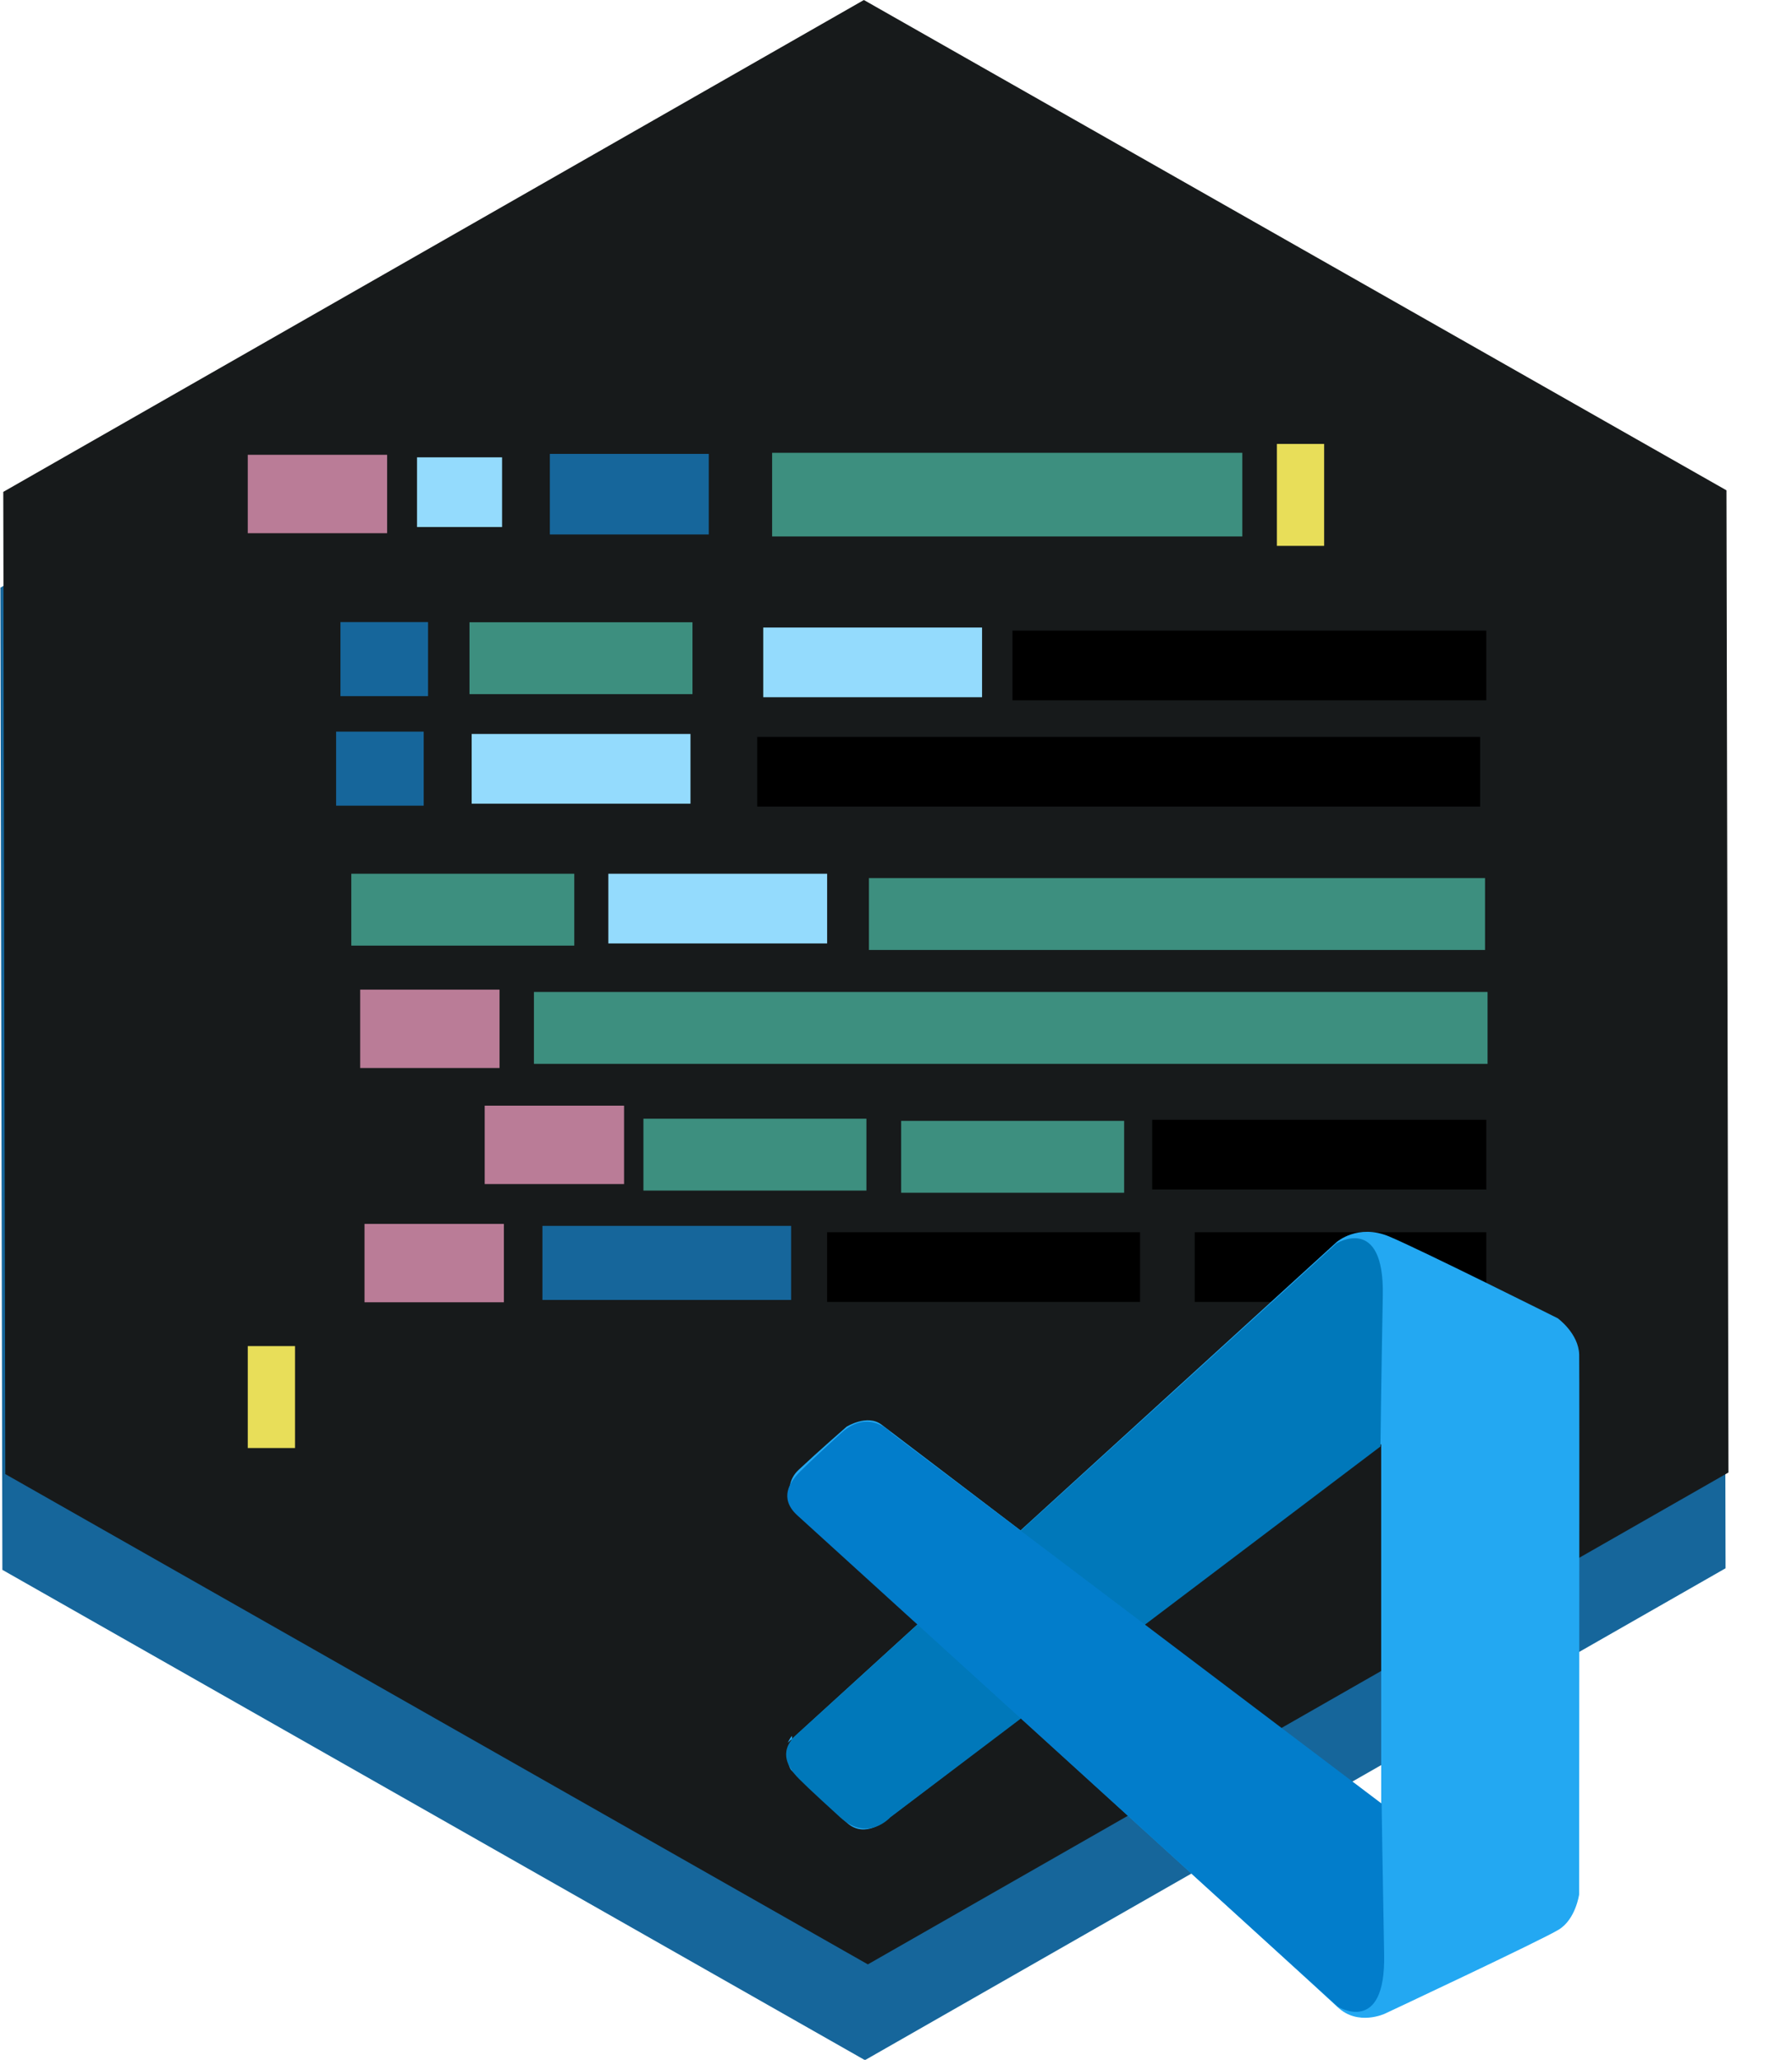 <?xml version="1.0" encoding="UTF-8" standalone="no"?>
<!-- Created with Inkscape (http://www.inkscape.org/) -->

<svg
   width="37.421"
   height="43"
   viewBox="0 0 9.901 11.377"
   version="1.1"
   id="svg5"
   inkscape:version="1.1.1 (3bf5ae0d25, 2021-09-20)"
   sodipodi:docname="pluginIcon.svg"
   xmlns:inkscape="http://www.inkscape.org/namespaces/inkscape"
   xmlns:sodipodi="http://sodipodi.sourceforge.net/DTD/sodipodi-0.dtd"
   xmlns="http://www.w3.org/2000/svg"
   xmlns:svg="http://www.w3.org/2000/svg">
  <sodipodi:namedview
     id="namedview7"
     pagecolor="#ffffff"
     bordercolor="#666666"
     borderopacity="1.0"
     inkscape:pageshadow="2"
     inkscape:pageopacity="0.0"
     inkscape:pagecheckerboard="0"
     inkscape:document-units="px"
     showgrid="true"
     inkscape:lockguides="true"
     units="px"
     width="48px"
     inkscape:snap-global="false"
     inkscape:zoom="5.6568543"
     inkscape:cx="-6.1871843"
     inkscape:cy="1.8561553"
     inkscape:window-width="1920"
     inkscape:window-height="970"
     inkscape:window-x="0"
     inkscape:window-y="0"
     inkscape:window-maximized="1"
     inkscape:current-layer="layer1">
    <inkscape:grid
       type="xygrid"
       id="grid251"
       originx="-1.571"
       originy="-0.529" />
  </sodipodi:namedview>
  <defs
     id="defs2">
    <filter
       id="filter0_d"
       x="-8.394"
       y="15.829"
       width="116.727"
       height="92.246"
       filterUnits="userSpaceOnUse"
       color-interpolation-filters="sRGB">
      <feFlood
         flood-opacity="0"
         result="BackgroundImageFix"
         id="feFlood26316" />
      <feColorMatrix
         in="SourceAlpha"
         type="matrix"
         values="0 0 0 0 0 0 0 0 0 0 0 0 0 0 0 0 0 0 127 0"
         id="feColorMatrix26318" />
      <feOffset
         id="feOffset26320" />
      <feGaussianBlur
         stdDeviation="4.167"
         id="feGaussianBlur26322" />
      <feColorMatrix
         type="matrix"
         values="0 0 0 0 0 0 0 0 0 0 0 0 0 0 0 0 0 0 0.25 0"
         id="feColorMatrix26324" />
      <feBlend
         mode="overlay"
         in2="BackgroundImageFix"
         result="effect1_dropShadow"
         id="feBlend26326" />
      <feBlend
         mode="normal"
         in="SourceGraphic"
         in2="effect1_dropShadow"
         result="shape"
         id="feBlend26328" />
    </filter>
    <filter
       id="filter1_d"
       x="60.417"
       y="-8.076"
       width="47.917"
       height="116.151"
       filterUnits="userSpaceOnUse"
       color-interpolation-filters="sRGB">
      <feFlood
         flood-opacity="0"
         result="BackgroundImageFix"
         id="feFlood26331" />
      <feColorMatrix
         in="SourceAlpha"
         type="matrix"
         values="0 0 0 0 0 0 0 0 0 0 0 0 0 0 0 0 0 0 127 0"
         id="feColorMatrix26333" />
      <feOffset
         id="feOffset26335" />
      <feGaussianBlur
         stdDeviation="4.167"
         id="feGaussianBlur26337" />
      <feColorMatrix
         type="matrix"
         values="0 0 0 0 0 0 0 0 0 0 0 0 0 0 0 0 0 0 0.25 0"
         id="feColorMatrix26339" />
      <feBlend
         mode="overlay"
         in2="BackgroundImageFix"
         result="effect1_dropShadow"
         id="feBlend26341" />
      <feBlend
         mode="normal"
         in="SourceGraphic"
         in2="effect1_dropShadow"
         result="shape"
         id="feBlend26343" />
    </filter>
    <linearGradient
       id="paint0_linear"
       x1="49.939"
       y1="0.258"
       x2="49.939"
       y2="99.742"
       gradientUnits="userSpaceOnUse">
      <stop
         stop-color="white"
         id="stop26346" />
      <stop
         offset="1"
         stop-color="white"
         stop-opacity="0"
         id="stop26348" />
    </linearGradient>
    <filter
       id="filter0_d-5"
       x="-8.394"
       y="15.829"
       width="116.727"
       height="92.246"
       filterUnits="userSpaceOnUse"
       color-interpolation-filters="sRGB">
      <feFlood
         flood-opacity="0"
         result="BackgroundImageFix"
         id="feFlood27421" />
      <feColorMatrix
         in="SourceAlpha"
         type="matrix"
         values="0 0 0 0 0 0 0 0 0 0 0 0 0 0 0 0 0 0 127 0"
         id="feColorMatrix27423" />
      <feOffset
         id="feOffset27425" />
      <feGaussianBlur
         stdDeviation="4.167"
         id="feGaussianBlur27427" />
      <feColorMatrix
         type="matrix"
         values="0 0 0 0 0 0 0 0 0 0 0 0 0 0 0 0 0 0 0.25 0"
         id="feColorMatrix27429" />
      <feBlend
         mode="overlay"
         in2="BackgroundImageFix"
         result="effect1_dropShadow"
         id="feBlend27431" />
      <feBlend
         mode="normal"
         in="SourceGraphic"
         in2="effect1_dropShadow"
         result="shape"
         id="feBlend27433" />
    </filter>
    <filter
       id="filter1_d-3"
       x="60.417"
       y="-8.076"
       width="47.917"
       height="116.151"
       filterUnits="userSpaceOnUse"
       color-interpolation-filters="sRGB">
      <feFlood
         flood-opacity="0"
         result="BackgroundImageFix"
         id="feFlood27436" />
      <feColorMatrix
         in="SourceAlpha"
         type="matrix"
         values="0 0 0 0 0 0 0 0 0 0 0 0 0 0 0 0 0 0 127 0"
         id="feColorMatrix27438" />
      <feOffset
         id="feOffset27440" />
      <feGaussianBlur
         stdDeviation="4.167"
         id="feGaussianBlur27442" />
      <feColorMatrix
         type="matrix"
         values="0 0 0 0 0 0 0 0 0 0 0 0 0 0 0 0 0 0 0.25 0"
         id="feColorMatrix27444" />
      <feBlend
         mode="overlay"
         in2="BackgroundImageFix"
         result="effect1_dropShadow"
         id="feBlend27446" />
      <feBlend
         mode="normal"
         in="SourceGraphic"
         in2="effect1_dropShadow"
         result="shape"
         id="feBlend27448" />
    </filter>
    <linearGradient
       id="paint0_linear-5"
       x1="49.939"
       y1="0.258"
       x2="49.939"
       y2="99.742"
       gradientUnits="userSpaceOnUse">
      <stop
         stop-color="white"
         id="stop27451" />
      <stop
         offset="1"
         stop-color="white"
         stop-opacity="0"
         id="stop27453" />
    </linearGradient>
    <filter
       id="filter0_d-6"
       x="-8.394"
       y="15.829"
       width="116.727"
       height="92.246"
       filterUnits="userSpaceOnUse"
       color-interpolation-filters="sRGB">
      <feFlood
         flood-opacity="0"
         result="BackgroundImageFix"
         id="feFlood28005" />
      <feColorMatrix
         in="SourceAlpha"
         type="matrix"
         values="0 0 0 0 0 0 0 0 0 0 0 0 0 0 0 0 0 0 127 0"
         id="feColorMatrix28007" />
      <feOffset
         id="feOffset28009" />
      <feGaussianBlur
         stdDeviation="4.167"
         id="feGaussianBlur28011" />
      <feColorMatrix
         type="matrix"
         values="0 0 0 0 0 0 0 0 0 0 0 0 0 0 0 0 0 0 0.25 0"
         id="feColorMatrix28013" />
      <feBlend
         mode="overlay"
         in2="BackgroundImageFix"
         result="effect1_dropShadow"
         id="feBlend28015" />
      <feBlend
         mode="normal"
         in="SourceGraphic"
         in2="effect1_dropShadow"
         result="shape"
         id="feBlend28017" />
    </filter>
    <filter
       id="filter1_d-2"
       x="60.417"
       y="-8.076"
       width="47.917"
       height="116.151"
       filterUnits="userSpaceOnUse"
       color-interpolation-filters="sRGB">
      <feFlood
         flood-opacity="0"
         result="BackgroundImageFix"
         id="feFlood28020" />
      <feColorMatrix
         in="SourceAlpha"
         type="matrix"
         values="0 0 0 0 0 0 0 0 0 0 0 0 0 0 0 0 0 0 127 0"
         id="feColorMatrix28022" />
      <feOffset
         id="feOffset28024" />
      <feGaussianBlur
         stdDeviation="4.167"
         id="feGaussianBlur28026" />
      <feColorMatrix
         type="matrix"
         values="0 0 0 0 0 0 0 0 0 0 0 0 0 0 0 0 0 0 0.25 0"
         id="feColorMatrix28028" />
      <feBlend
         mode="overlay"
         in2="BackgroundImageFix"
         result="effect1_dropShadow"
         id="feBlend28030" />
      <feBlend
         mode="normal"
         in="SourceGraphic"
         in2="effect1_dropShadow"
         result="shape"
         id="feBlend28032" />
    </filter>
    <linearGradient
       id="paint0_linear-9"
       x1="49.939"
       y1="0.258"
       x2="49.939"
       y2="99.742"
       gradientUnits="userSpaceOnUse">
      <stop
         stop-color="white"
         id="stop28035" />
      <stop
         offset="1"
         stop-color="white"
         stop-opacity="0"
         id="stop28037" />
    </linearGradient>
  </defs>
  <g
     id="layer1"
     transform="translate(-1.571,-0.529)">
    <path
       sodipodi:type="star"
       style="fill:#16669b;fill-opacity:1;fill-rule:evenodd"
       id="path1858"
       inkscape:flatsided="true"
       sodipodi:sides="6"
       sodipodi:cx="1"
       sodipodi:cy="4"
       sodipodi:r1="12.041595"
       sodipodi:r2="10.428327"
       sodipodi:arg1="1.4876551"
       sodipodi:arg2="2.0112539"
       inkscape:rounded="0"
       inkscape:randomized="0"
       d="m 2,16 -10.892,-5.134 -1,-12 L -1.197344e-8,-8 10.892,-2.866 l 1,12 z"
       transform="matrix(0.455,0.037,-0.037,0.449,6.032,4.65)" />
    <path
       sodipodi:type="star"
       style="fill:#171a1b;fill-opacity:1;fill-rule:evenodd"
       id="path619"
       inkscape:flatsided="true"
       sodipodi:sides="6"
       sodipodi:cx="1"
       sodipodi:cy="4"
       sodipodi:r1="12.041595"
       sodipodi:r2="10.428327"
       sodipodi:arg1="1.4876551"
       sodipodi:arg2="2.0112539"
       inkscape:rounded="0"
       inkscape:randomized="0"
       d="m 2,16 -10.892,-5.134 -1,-12 L -1.197344e-8,-8 10.892,-2.866 l 1,12 z"
       transform="matrix(0.455,0.037,-0.037,0.449,6.048,4.121)" />
    <rect
       style="fill:#16669b;fill-opacity:1;stroke-width:0.063"
       id="rect16665"
       width="0.878"
       height="0.445"
       x="4.609"
       y="3.036" />
    <rect
       style="fill:#3d8f7f;fill-opacity:1;stroke-width:0.11"
       id="rect16911"
       width="2.598"
       height="0.462"
       x="5.837"
       y="3.03" />
    <rect
       style="fill:#3d8f7f;fill-opacity:1;stroke-width:0.07"
       id="rect16913"
       width="1.232"
       height="0.397"
       x="4.165"
       y="3.966" />
    <rect
       style="fill:#16669b;fill-opacity:1;stroke-width:0.044"
       id="rect16917"
       width="0.484"
       height="0.409"
       x="3.452"
       y="3.965" />
    <rect
       style="fill:#ba7c97;fill-opacity:1;stroke-width:0.058"
       id="rect16919"
       width="0.77"
       height="0.433"
       x="3.561"
       y="5.995" />
    <rect
       style="fill:#94dbfd;fill-opacity:1;stroke-width:0.068"
       id="rect16921"
       width="1.209"
       height="0.385"
       x="4.177"
       y="4.583" />
    <rect
       style="fill:#e8de59;fill-opacity:1;stroke-width:0.038"
       id="rect20060"
       width="0.261"
       height="0.563"
       x="8.626"
       y="2.981" />
    <rect
       style="fill:#e8de59;fill-opacity:1;stroke-width:0.038"
       id="rect21182"
       width="0.261"
       height="0.563"
       x="2.94"
       y="7.964" />
    <rect
       style="fill:#16669b;fill-opacity:1;stroke-width:0.044"
       id="rect21184"
       width="0.484"
       height="0.409"
       x="3.428"
       y="4.57" />
    <rect
       style="fill:#3d8f7f;fill-opacity:1;stroke-width:0.07"
       id="rect21186"
       width="1.232"
       height="0.397"
       x="3.512"
       y="5.355" />
    <rect
       style="fill:#3d8f7f;fill-opacity:1;stroke-width:0.116"
       id="rect21190"
       width="3.404"
       height="0.397"
       x="6.372"
       y="5.379" />
    <rect
       style="fill:#ba7c97;fill-opacity:1;stroke-width:0.058"
       id="rect25876"
       width="0.77"
       height="0.433"
       x="4.249"
       y="6.636" />
    <rect
       style="fill:#ba7c97;fill-opacity:1;stroke-width:0.058"
       id="rect25878"
       width="0.77"
       height="0.433"
       x="3.585"
       y="7.289" />
    <rect
       style="fill:#16669b;fill-opacity:1;stroke-width:0.075"
       id="rect25880"
       width="1.374"
       height="0.409"
       x="4.568"
       y="7.3" />
    <rect
       style="fill:#3d8f7f;fill-opacity:1;stroke-width:0.145"
       id="rect25906"
       width="5.269"
       height="0.397"
       x="4.521"
       y="6.008" />
    <rect
       style="fill:#3d8f7f;fill-opacity:1;stroke-width:0.07"
       id="rect25908"
       width="1.232"
       height="0.397"
       x="6.55"
       y="6.72" />
    <rect
       style="fill:#3d8f7f;fill-opacity:1;stroke-width:0.07"
       id="rect25990"
       width="1.232"
       height="0.397"
       x="5.126"
       y="6.708" />
    <rect
       style="fill:#ba7c97;fill-opacity:1;stroke-width:0.058"
       id="rect27126"
       width="0.77"
       height="0.433"
       x="2.94"
       y="3.041" />
    <rect
       style="fill:#94dbfd;fill-opacity:1;stroke-width:0.068"
       id="rect27208"
       width="1.209"
       height="0.385"
       x="4.932"
       y="5.355" />
    <rect
       style="fill:#94dbfd;fill-opacity:1;stroke-width:0.068"
       id="rect27370"
       width="1.209"
       height="0.385"
       x="5.788"
       y="3.995" />
    <rect
       style="fill:#000000;fill-opacity:1;stroke-width:0.124"
       id="rect27372"
       width="3.994"
       height="0.385"
       x="5.755"
       y="4.599" />
    <rect
       style="fill:#000000;fill-opacity:1;stroke-width:0.1"
       id="rect27392"
       width="2.618"
       height="0.385"
       x="7.165"
       y="4.012" />
    <rect
       style="fill:#000000;fill-opacity:1;stroke-width:0.084"
       id="rect27394"
       width="1.846"
       height="0.385"
       x="7.937"
       y="6.714" />
    <rect
       style="fill:#000000;fill-opacity:1;stroke-width:0.082"
       id="rect27396"
       width="1.729"
       height="0.385"
       x="6.141"
       y="7.335" />
    <rect
       style="fill:#000000;fill-opacity:1;stroke-width:0.079"
       id="rect27398"
       width="1.611"
       height="0.385"
       x="8.172"
       y="7.335" />
    <rect
       style="fill:#94dbfd;fill-opacity:1;stroke-width:0.043"
       id="rect27400"
       width="0.47"
       height="0.385"
       x="3.875"
       y="3.055" />
    <g
       id="g49130"
       transform="matrix(1.068,0,0,1.068,23.722,2.167)">
      <path
         style="fill:#23a8f2;fill-opacity:1;stroke:none;stroke-width:0;stroke-linecap:butt;stroke-linejoin:miter;stroke-miterlimit:4;stroke-dasharray:none;stroke-opacity:1"
         d="m -16.665,7.479 2.839,-2.589 c 0,0 0.11,-0.097 0.272,-0.029 0.162,0.068 0.872,0.423 0.872,0.423 0,0 0.108,0.078 0.111,0.188 0.002,0.111 -2.43e-4,2.792 -2.43e-4,2.792 0,0 -0.018,0.129 -0.106,0.182 -0.088,0.054 -0.898,0.434 -0.898,0.434 0,0 -0.14,0.067 -0.246,-0.034 -0.106,-0.101 -2.797,-2.549 -2.797,-2.549 0,0 -0.091,-0.135 0.009,-0.229 0.1,-0.094 0.248,-0.223 0.248,-0.223 0,0 0.107,-0.067 0.181,-0.011 0.073,0.056 2.585,1.966 2.585,1.966 V 5.935 l -2.559,1.943 c 0,0 -0.11,0.1 -0.204,0.016 -0.094,-0.084 -0.289,-0.273 -0.289,-0.273 0,0 -0.033,-0.035 -0.005,-0.13 0.028,-0.095 -0.013,-0.012 -0.013,-0.012 z"
         id="path28225" />
      <path
         style="fill:#0078ba;fill-opacity:1;stroke:none;stroke-width:0.265px;stroke-linecap:butt;stroke-linejoin:miter;stroke-opacity:1"
         d="m -13.827,4.897 c 0,0 0.248,-0.153 0.24,0.269 -0.008,0.422 -0.012,0.781 -0.012,0.781 l -2.536,1.918 c 0,0 -0.116,0.131 -0.259,0 -0.144,-0.131 -0.216,-0.199 -0.236,-0.224 -0.02,-0.025 -0.092,-0.111 0.008,-0.202 0.1,-0.091 2.795,-2.542 2.795,-2.542 z"
         id="path37407" />
      <path
         style="fill:#027dcb;fill-opacity:1;stroke:none;stroke-width:0.265px;stroke-linecap:butt;stroke-linejoin:miter;stroke-opacity:1"
         d="m -13.82,8.844 c 0,0 0.248,0.153 0.24,-0.269 -0.008,-0.422 -0.013,-0.781 -0.013,-0.781 l -2.536,-1.917 c 0,0 -0.116,-0.131 -0.259,7.49e-5 -0.144,0.131 -0.216,0.2 -0.236,0.224 -0.02,0.025 -0.092,0.111 0.008,0.202 0.1,0.091 2.796,2.541 2.796,2.541 z"
         id="path41576" />
    </g>
  </g>
</svg>
